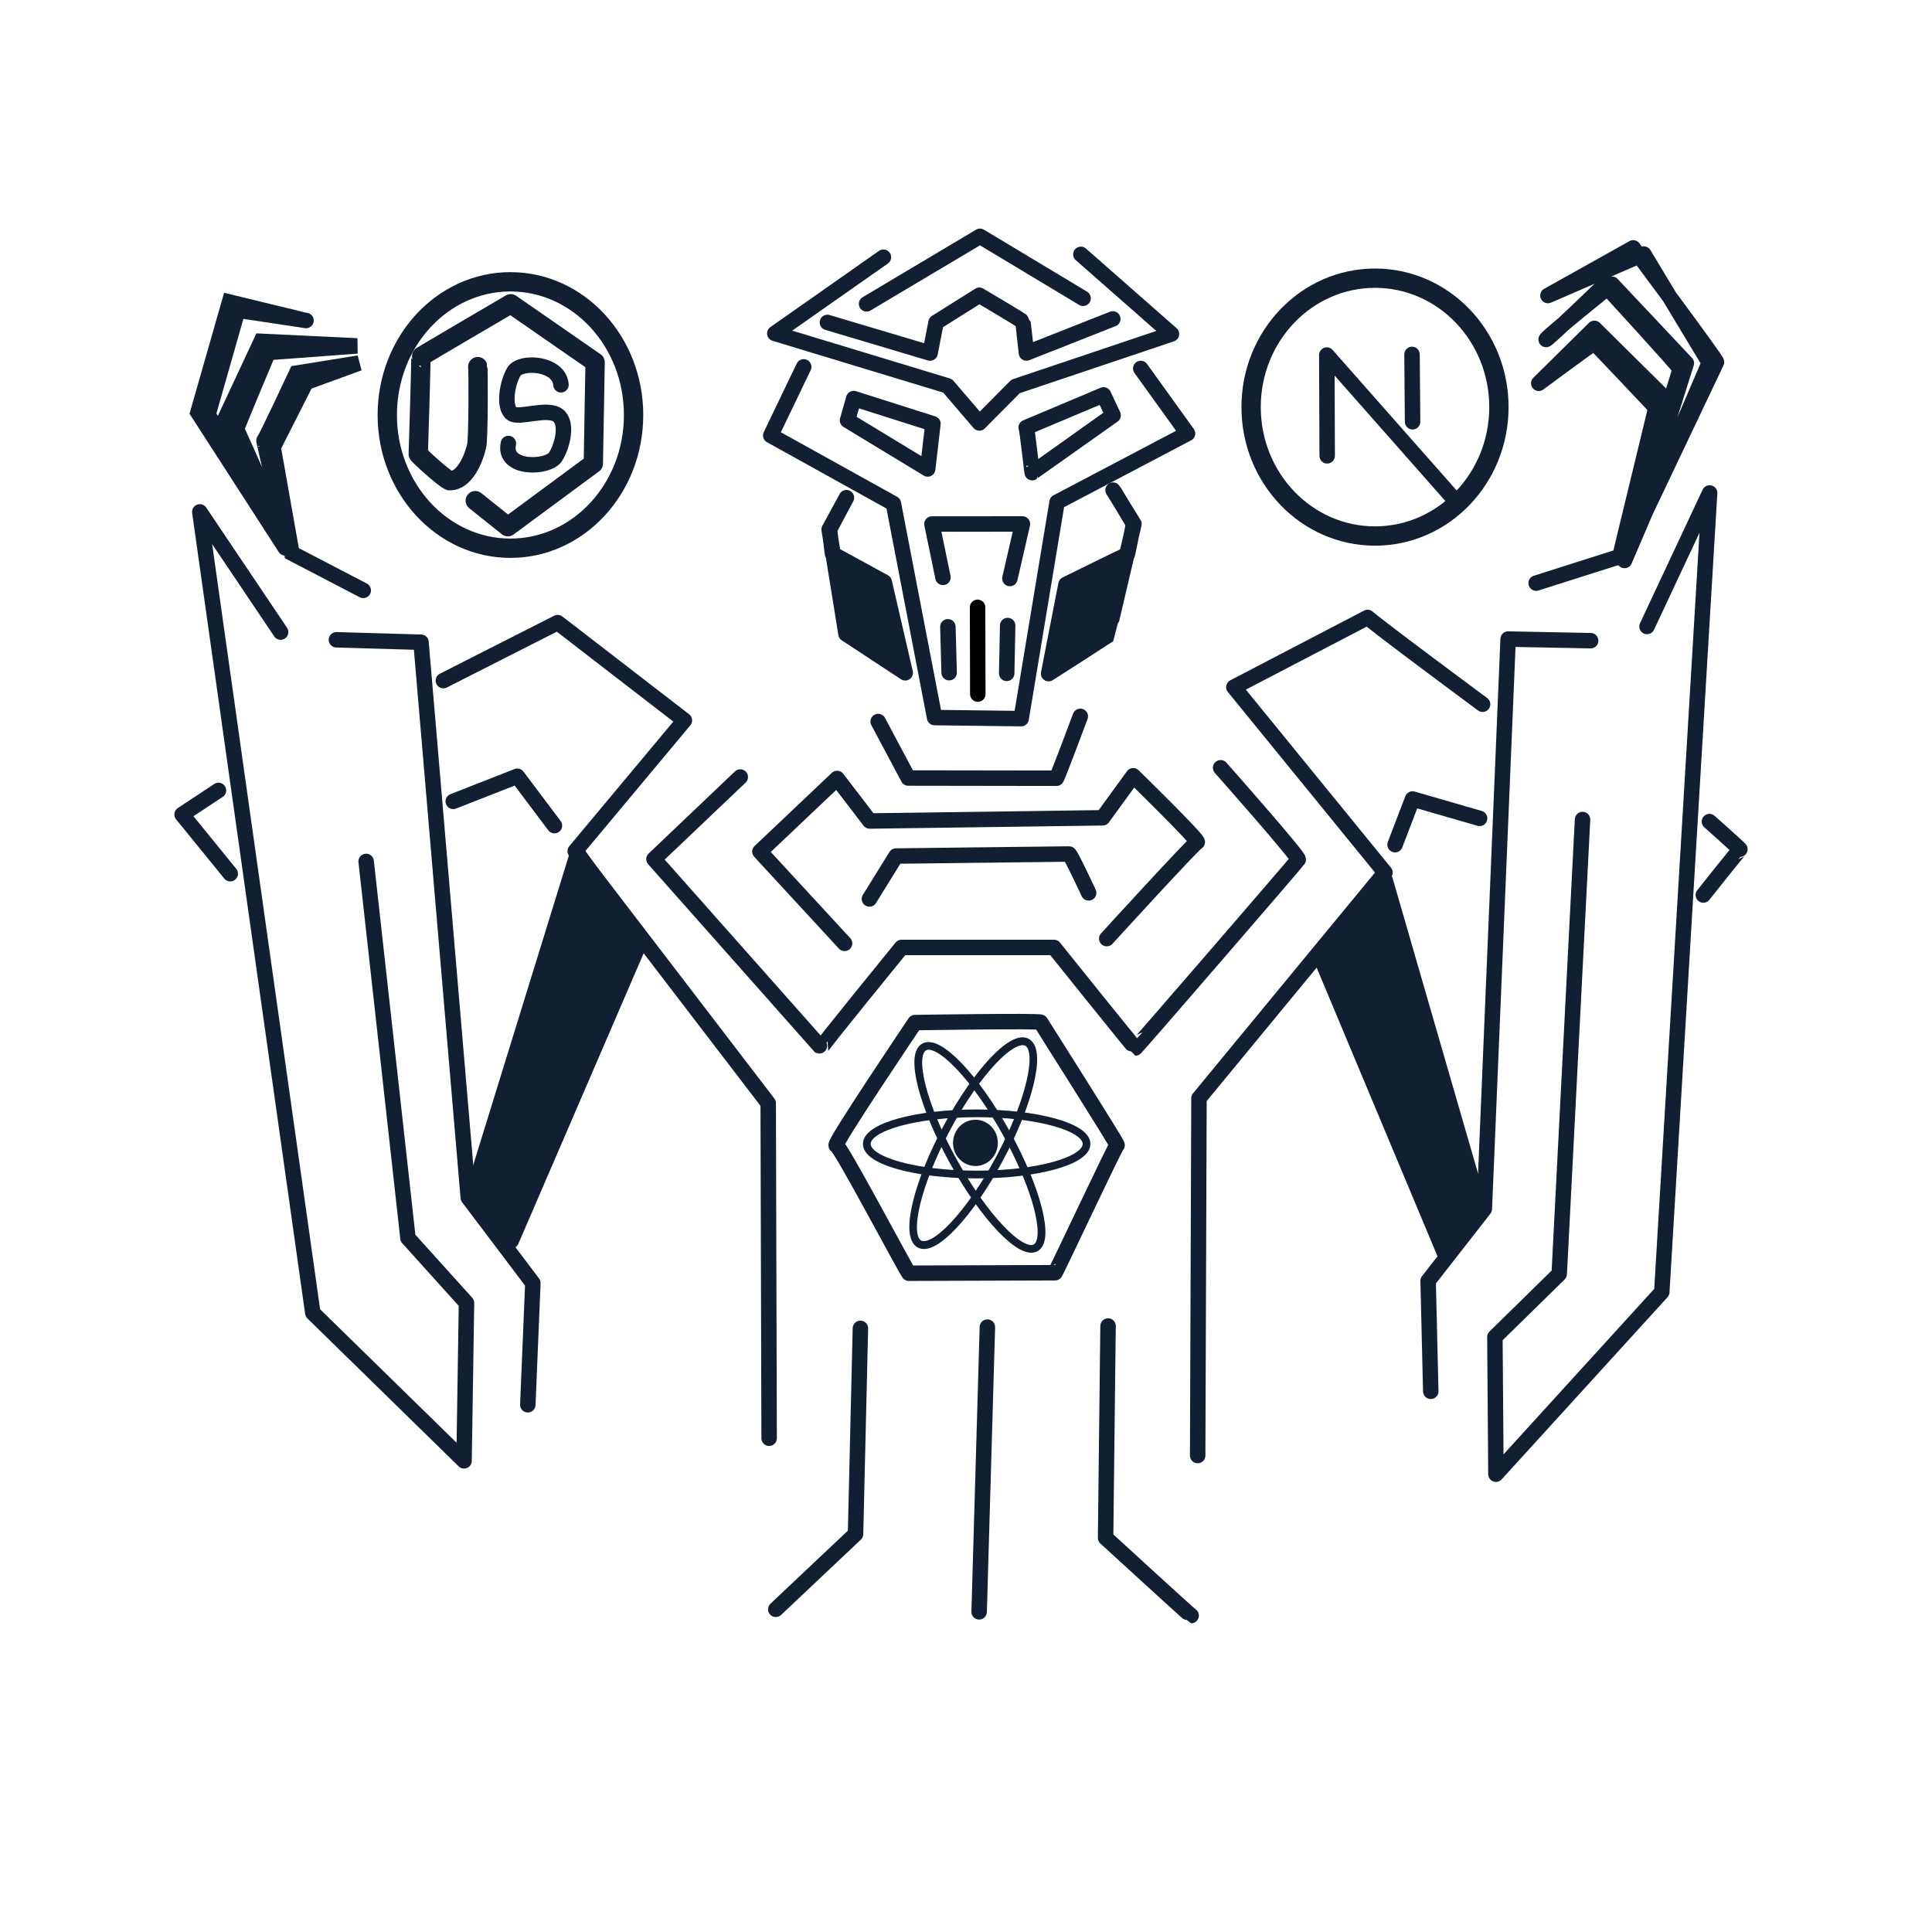 <svg viewBox="0 0 500 500" xmlns="http://www.w3.org/2000/svg">
  <defs></defs>
  <path style="fill: none; stroke: rgb(18, 31, 51); stroke-width: 4px; stroke-linecap: round; stroke-linejoin: round;" d="M 224.267 78.636 L 253.62 61.159 L 280.301 77.196"></path>
  <path style="fill: none; stroke: rgb(18, 31, 51); stroke-width: 4px; stroke-linecap: round; stroke-linejoin: round;" d="M 214.134 83.447 L 240.71 91.369 L 242.251 83.447 L 253.446 76.412 C 253.446 76.412 264.74 83.078 264.74 83.262 C 264.74 83.447 265.646 91.354 265.646 91.354 L 287.989 82.536"></path>
  <path style="fill: none; stroke: rgb(18, 31, 51); stroke-width: 4px; stroke-linecap: round; stroke-linejoin: round;" d="M 228.626 66.565 L 200.519 86.288 L 245.238 99.856 L 253.459 109.452 L 262.827 100.008 L 303.177 86.437 L 279.728 65.828"></path>
  <path style="fill: none; stroke: rgb(18, 31, 51); stroke-width: 4px; stroke-linecap: round; stroke-linejoin: round;" d="M 207.998 94.945 L 199.466 112.698 L 231.207 130.313 L 241.874 185.708 L 264.276 185.982 L 273.572 129.952 L 307.33 112.188 L 295.227 95.361"></path>
  <path style="fill: none; stroke: rgb(18, 31, 51); stroke-width: 4px; stroke-linecap: round; stroke-linejoin: round;" d="M 220.945 103.147 L 241.443 109.666 L 240.083 121.368 L 219.333 108.785 L 220.945 103.147 Z"></path>
  <path style="fill: none; stroke: rgb(18, 31, 51); stroke-width: 4px; stroke-linecap: round; stroke-linejoin: round;" d="M 265.572 110.636 L 285.589 102.198 L 288.068 107.481 C 288.068 107.481 267.215 122.253 267.14 122.327 C 267.067 122.401 265.874 111.15 265.572 110.636 Z"></path>
  <path style="fill: none; stroke: rgb(18, 31, 51); stroke-width: 4px; stroke-linecap: round; stroke-linejoin: round;" d="M 244.038 149.424 L 241.184 135.615 L 264.605 135.602 L 261.36 149.717"></path>
  <path style="stroke: rgb(18, 31, 51); stroke-width: 4px; fill: rgb(18, 31, 51); stroke-linecap: round; stroke-linejoin: round;" d="M 234.273 174.12 L 218.946 164.048 L 214.578 137.041 L 219.056 128.799 L 214.662 137.045 L 215.451 143.317 L 228.839 150.631 L 234.273 174.12 Z"></path>
  <path style="stroke: rgb(18, 31, 51); stroke-width: 4px; fill: rgb(18, 31, 51); stroke-linecap: round; stroke-linejoin: round;" d="M 288.06 126.845 L 293.469 135.608 C 293.469 135.608 286.746 164.457 286.672 164.533 C 286.598 164.606 271.378 174.336 271.378 174.336 L 275.876 151.243 C 275.876 151.243 291.644 143.465 291.718 143.539 C 291.792 143.612 293.427 135.33 293.354 135.479 C 293.279 135.627 288.458 127.241 288.06 126.845 Z"></path>
  <path style="fill: rgb(216, 216, 216); stroke: rgb(0, 0, 0); stroke-linecap: round; stroke-linejoin: round; stroke-width: 4px;" d="M 253.053 179.634 L 252.998 157.173"></path>
  <path style="fill: rgb(216, 216, 216); stroke: rgb(18, 31, 51); stroke-linecap: round; stroke-linejoin: round; stroke-width: 4px;" d="M 245.312 162.211 L 245.636 174.089"></path>
  <path style="fill: rgb(216, 216, 216); stroke: rgb(18, 31, 51); stroke-linecap: round; stroke-linejoin: round; stroke-width: 4px;" d="M 260.783 161.889 L 260.531 174.266"></path>
  <path style="fill: none; stroke: rgb(18, 31, 51); stroke-linecap: round; stroke-linejoin: round; stroke-width: 4px;" d="M 253.4 417.145 L 255.534 343.451"></path>
  <path style="fill: none; stroke: rgb(18, 31, 51); stroke-linecap: round; stroke-linejoin: round; stroke-width: 4px;" d="M 200.776 416.487 L 221.41 397.011 L 222.673 343.778"></path>
  <path style="fill: none; stroke: rgb(18, 31, 51); stroke-linecap: round; stroke-linejoin: round; stroke-width: 4px;" d="M 286.763 343.166 L 286.125 397.981 C 286.125 397.981 308.065 418.111 308.269 418.111"></path>
  <path style="fill: none; stroke: rgb(18, 31, 51); stroke-linecap: round; stroke-linejoin: round; stroke-width: 4px;" d="M 199.05 372.215 L 198.809 285.507 L 148.863 220.278 L 177.12 186.433 L 144.322 161.127 L 114.741 176.138"></path>
  <path style="fill: none; stroke: rgb(18, 31, 51); stroke-linecap: round; stroke-linejoin: round; stroke-width: 4px;" d="M 309.956 376.689 L 310.294 284.23 L 358.432 225.822 L 319.325 177.834 C 319.325 177.834 354.411 159.549 354.005 159.764 C 353.598 159.978 383.694 182.256 383.694 182.256"></path>
  <path style="stroke: rgb(18, 31, 51); stroke-linecap: round; fill: none; stroke-linejoin: round; stroke-width: 4px;" d="M 235.216 329.508 C 235.216 329.508 272.847 329.383 273.05 329.383 C 273.254 329.383 288.694 296.365 289.1 296.365 C 289.507 296.365 269.526 264.99 269.324 264.56 C 269.121 264.133 236.795 264.646 236.795 264.646 C 236.795 264.646 215.399 296.416 216.416 296.416 C 217.434 296.416 234.136 328.111 235.216 329.508 Z"></path>
  <path style="fill: none; stroke: rgb(18, 31, 51); stroke-linecap: round; stroke-linejoin: round; stroke-width: 4px;" d="M 191.579 201.096 L 169.244 222.344 C 169.244 222.344 212.727 271.376 212.523 271.162 C 212.32 270.95 233.323 245.194 233.323 245.194 L 272.77 245.198 C 272.77 245.198 293.624 271.221 293.827 271.221 C 294.031 271.221 335.576 223.107 335.983 222.466 C 336.39 221.825 315.894 198.698 315.894 198.698"></path>
  <path style="fill: none; stroke: rgb(18, 31, 51); stroke-linecap: round; stroke-linejoin: round; stroke-width: 4px;" d="M 218.572 244.138 L 196.669 220.392 L 216.643 201.466 L 225.076 212.472 L 285.369 211.646 L 293.275 200.769 C 293.275 200.769 310.642 217.73 309.829 217.944 C 309.015 218.157 286.423 242.913 286.423 242.913"></path>
  <path style="fill: none; stroke: rgb(18, 31, 51); stroke-linecap: round; stroke-linejoin: round; stroke-width: 4px;" d="M 225.008 232.651 L 231.885 221.544 C 231.885 221.544 276.254 221.015 276.66 221.015 C 277.067 221.015 281.743 231.077 281.743 231.077"></path>
  <path style="fill: none; stroke: rgb(18, 31, 51); stroke-linecap: round; stroke-linejoin: round; stroke-width: 4px;" d="M 227.271 186.732 L 235.058 201.351 C 235.058 201.351 273.197 201.409 273.402 201.409 C 273.604 201.409 279.584 185.393 279.584 185.393"></path>
  <path style="stroke: rgb(18, 31, 51); stroke-linecap: round; stroke-linejoin: round; fill: rgb(18, 31, 51); stroke-width: 4px;" d="M 149.488 220.861 L 165.774 243.52 L 132.313 321.101 L 122.349 308.673 L 149.488 220.861 Z"></path>
  <path style="fill: none; stroke-linecap: round; stroke-linejoin: round; stroke-width: 4px; stroke: rgb(18, 31, 51);" d="M 136.598 363.554 L 137.902 332.065 L 121.19 309.938 L 108.956 166.209 L 87.066 165.578"></path>
  <path style="fill: none; stroke-linecap: round; stroke-linejoin: round; stroke-width: 4px; stroke: rgb(18, 31, 51);" d="M 94.759 222.94 L 105.582 320.404 L 120.729 337.198 L 120.096 378.063 L 80.955 339.779 L 51.708 132.476 L 72.628 163.582"></path>
  <path style="fill: rgb(18, 31, 51); stroke: rgb(18, 31, 51); stroke-linecap: round; stroke-width: 4px;" d="M 94.009 152.791 L 75.542 143.171 L 70.689 115.754 L 79.192 98.961 L 92.883 93.965 L 76.76 96.56 C 76.76 96.56 68.53 114.203 68.326 113.988 C 68.124 113.773 74.764 141.614 74.764 141.614 C 74.764 141.614 61.417 111.142 61.214 111.142 C 61.01 111.142 69.418 91.223 69.418 91.223 L 92.417 89.523 L 67.599 88.339 L 58.353 108.123 L 72.406 137.257 L 53.843 107.314 L 61.545 80.292 C 61.545 80.292 79.566 82.978 79.362 82.978 C 79.16 82.978 59.389 78.168 59.389 78.168 L 51.218 106.753 L 73.825 141.792"></path>
  <path style="fill: rgb(18, 31, 51); stroke: rgb(18, 31, 51); stroke-width: 4px; stroke-linecap: round; stroke-linejoin: round;" d="M 358.468 227.769 L 383.266 313.484 L 374.153 325.032 L 342.292 248.937 L 358.468 227.769 Z"></path>
  <path style="fill: none; stroke: rgb(18, 31, 51); stroke-width: 4px; stroke-linecap: round; stroke-linejoin: round;" d="M 370.283 360.065 L 369.599 331.484 L 384.142 312.862 L 390.303 165.392 L 411.655 165.809"></path>
  <path style="fill: none; stroke: rgb(18, 31, 51); stroke-width: 4px; stroke-linecap: round; stroke-linejoin: round;" d="M 409.56 212.099 L 403.526 329.701 L 386.877 346.018 L 387.148 381.515 L 430.068 334.383 L 442.447 127.575 L 426.247 162.133"></path>
  <path style="fill: rgb(216, 216, 216); stroke: rgb(18, 31, 51); stroke-width: 4px; stroke-linecap: round; stroke-linejoin: round;" d="M 397.552 150.912 L 419.9 143.812 C 419.9 143.812 429.486 106.537 429.282 106.323 C 429.08 106.108 412.766 88.759 412.563 88.759 C 412.359 88.759 398.224 99.196 398.224 99.196 L 412.624 84.981 L 429.477 101.652 L 419.439 143.109 C 419.439 143.109 434.979 96.066 434.777 95.424 C 434.572 94.78 415.267 73.714 415.267 73.714 C 415.267 73.714 399.731 88.686 400.136 87.83 C 400.542 86.975 417.19 73.566 417.19 73.566 L 436.427 93.992 L 421.384 141.785 C 421.384 141.785 444.023 94.143 444.227 93.716 C 444.43 93.288 422.67 64.152 422.67 64.152 L 400.61 76.486 L 425.401 65.734 L 442.343 93.866 L 420.424 145.05"></path>
  <path style="fill: none; stroke-linejoin: round; stroke-width: 4px; stroke: rgb(18, 31, 51); stroke-linecap: round;" d="M 56.541 204.562 L 47.124 210.789 L 59.588 226.108"></path>
  <path style="fill: none; stroke-linejoin: round; stroke-width: 4px; stroke: rgb(18, 31, 51); stroke-linecap: round;" d="M 442.405 212.618 C 442.405 212.618 450.547 219.857 450.343 219.857 C 450.141 219.857 440.817 231.626 440.817 231.626"></path>
  <path style="fill: none; stroke: rgb(18, 31, 51); stroke-linejoin: round; stroke-linecap: round; stroke-width: 4px;" d="M 117.297 207.395 L 133.877 200.89 L 143.487 213.672"></path>
  <path style="fill: none; stroke: rgb(18, 31, 51); stroke-linejoin: round; stroke-linecap: round; stroke-width: 4px;" d="M 382.918 211.792 L 365.566 206.777 L 361.038 218.601"></path>
  <ellipse style="fill: none; stroke: rgb(18, 31, 51); stroke-width: 5px; stroke-linecap: round; stroke-linejoin: round;" cx="132.099" cy="107.406" rx="31.872" ry="34.476"></ellipse>
  <ellipse style="fill: none; stroke: rgb(18, 31, 51); stroke-width: 5px; stroke-linecap: round; stroke-linejoin: round;" cx="355.851" cy="105.359" rx="32.066" ry="33.364"></ellipse>
  <path style="fill: none; stroke: rgb(18, 31, 51); stroke-width: 5px; stroke-linecap: round; stroke-linejoin: round;" d="M 122.997 129.571 L 131.425 136.311 L 153.554 119.971 L 154.011 93.739 L 132.175 78.609 C 132.175 78.609 108.733 92.338 108.897 92.338 C 109.059 92.338 108.245 117.484 108.245 117.484 C 108.141 117.629 114.526 123.538 116.327 124.398 C 120.146 124.556 122.522 118.943 123.342 115.468 C 123.84 113.913 123.781 95.213 123.647 94.885"></path>
  <path style="fill: none; stroke-width: 4px; stroke-linecap: round; stroke-linejoin: round; stroke: rgb(18, 31, 51);" d="M 145.18 99.581 C 144.769 93.874 134.727 93.297 132.986 96.203 C 131.247 99.108 130.182 105.469 132.516 107.073 C 134.403 108.37 141.702 105.362 144.454 107.527 C 146.894 109.444 145.697 115.121 143.789 118.193 C 141.879 121.265 130.055 121.636 131.579 114.779"></path>
  <path style="fill: none; stroke: rgb(18, 31, 51); stroke-width: 4px; stroke-linecap: round; stroke-linejoin: round;" d="M 377.217 130.226 L 343.376 91.883 L 343.475 117.97"></path>
  <path style="fill: none; stroke: rgb(18, 31, 51); stroke-width: 4px; stroke-linecap: round; stroke-linejoin: round;" d="M 365.575 109.155 L 365.428 91.722"></path>
  <ellipse style="stroke: rgb(18, 31, 51); fill: none; stroke-miterlimit: 2; stroke-width: 2px;" cx="252.761" cy="296.048" rx="28.438" ry="7.919"></ellipse>
  <ellipse style="stroke: rgb(18, 31, 51); fill: none; stroke-miterlimit: 2; stroke-width: 2px;" cx="253.376" cy="286.057" rx="29.729" ry="7.77" transform="matrix(0.484, 0.875, -0.884, 0.468, 383.839, -58.636)"></ellipse>
  <ellipse style="stroke: rgb(18, 31, 51); fill: none; stroke-miterlimit: 2; stroke-width: 2px;" cx="254.491" cy="286.034" rx="29.583" ry="7.892" transform="matrix(0.473, -0.881, 0.86, 0.511, -114.489, 373.896)"></ellipse>
  <ellipse style="stroke-width: 2px; stroke: rgb(18, 31, 51); fill: rgb(18, 31, 51);" cx="252.442" cy="295.776" rx="4.799" ry="4.989"></ellipse>
</svg>